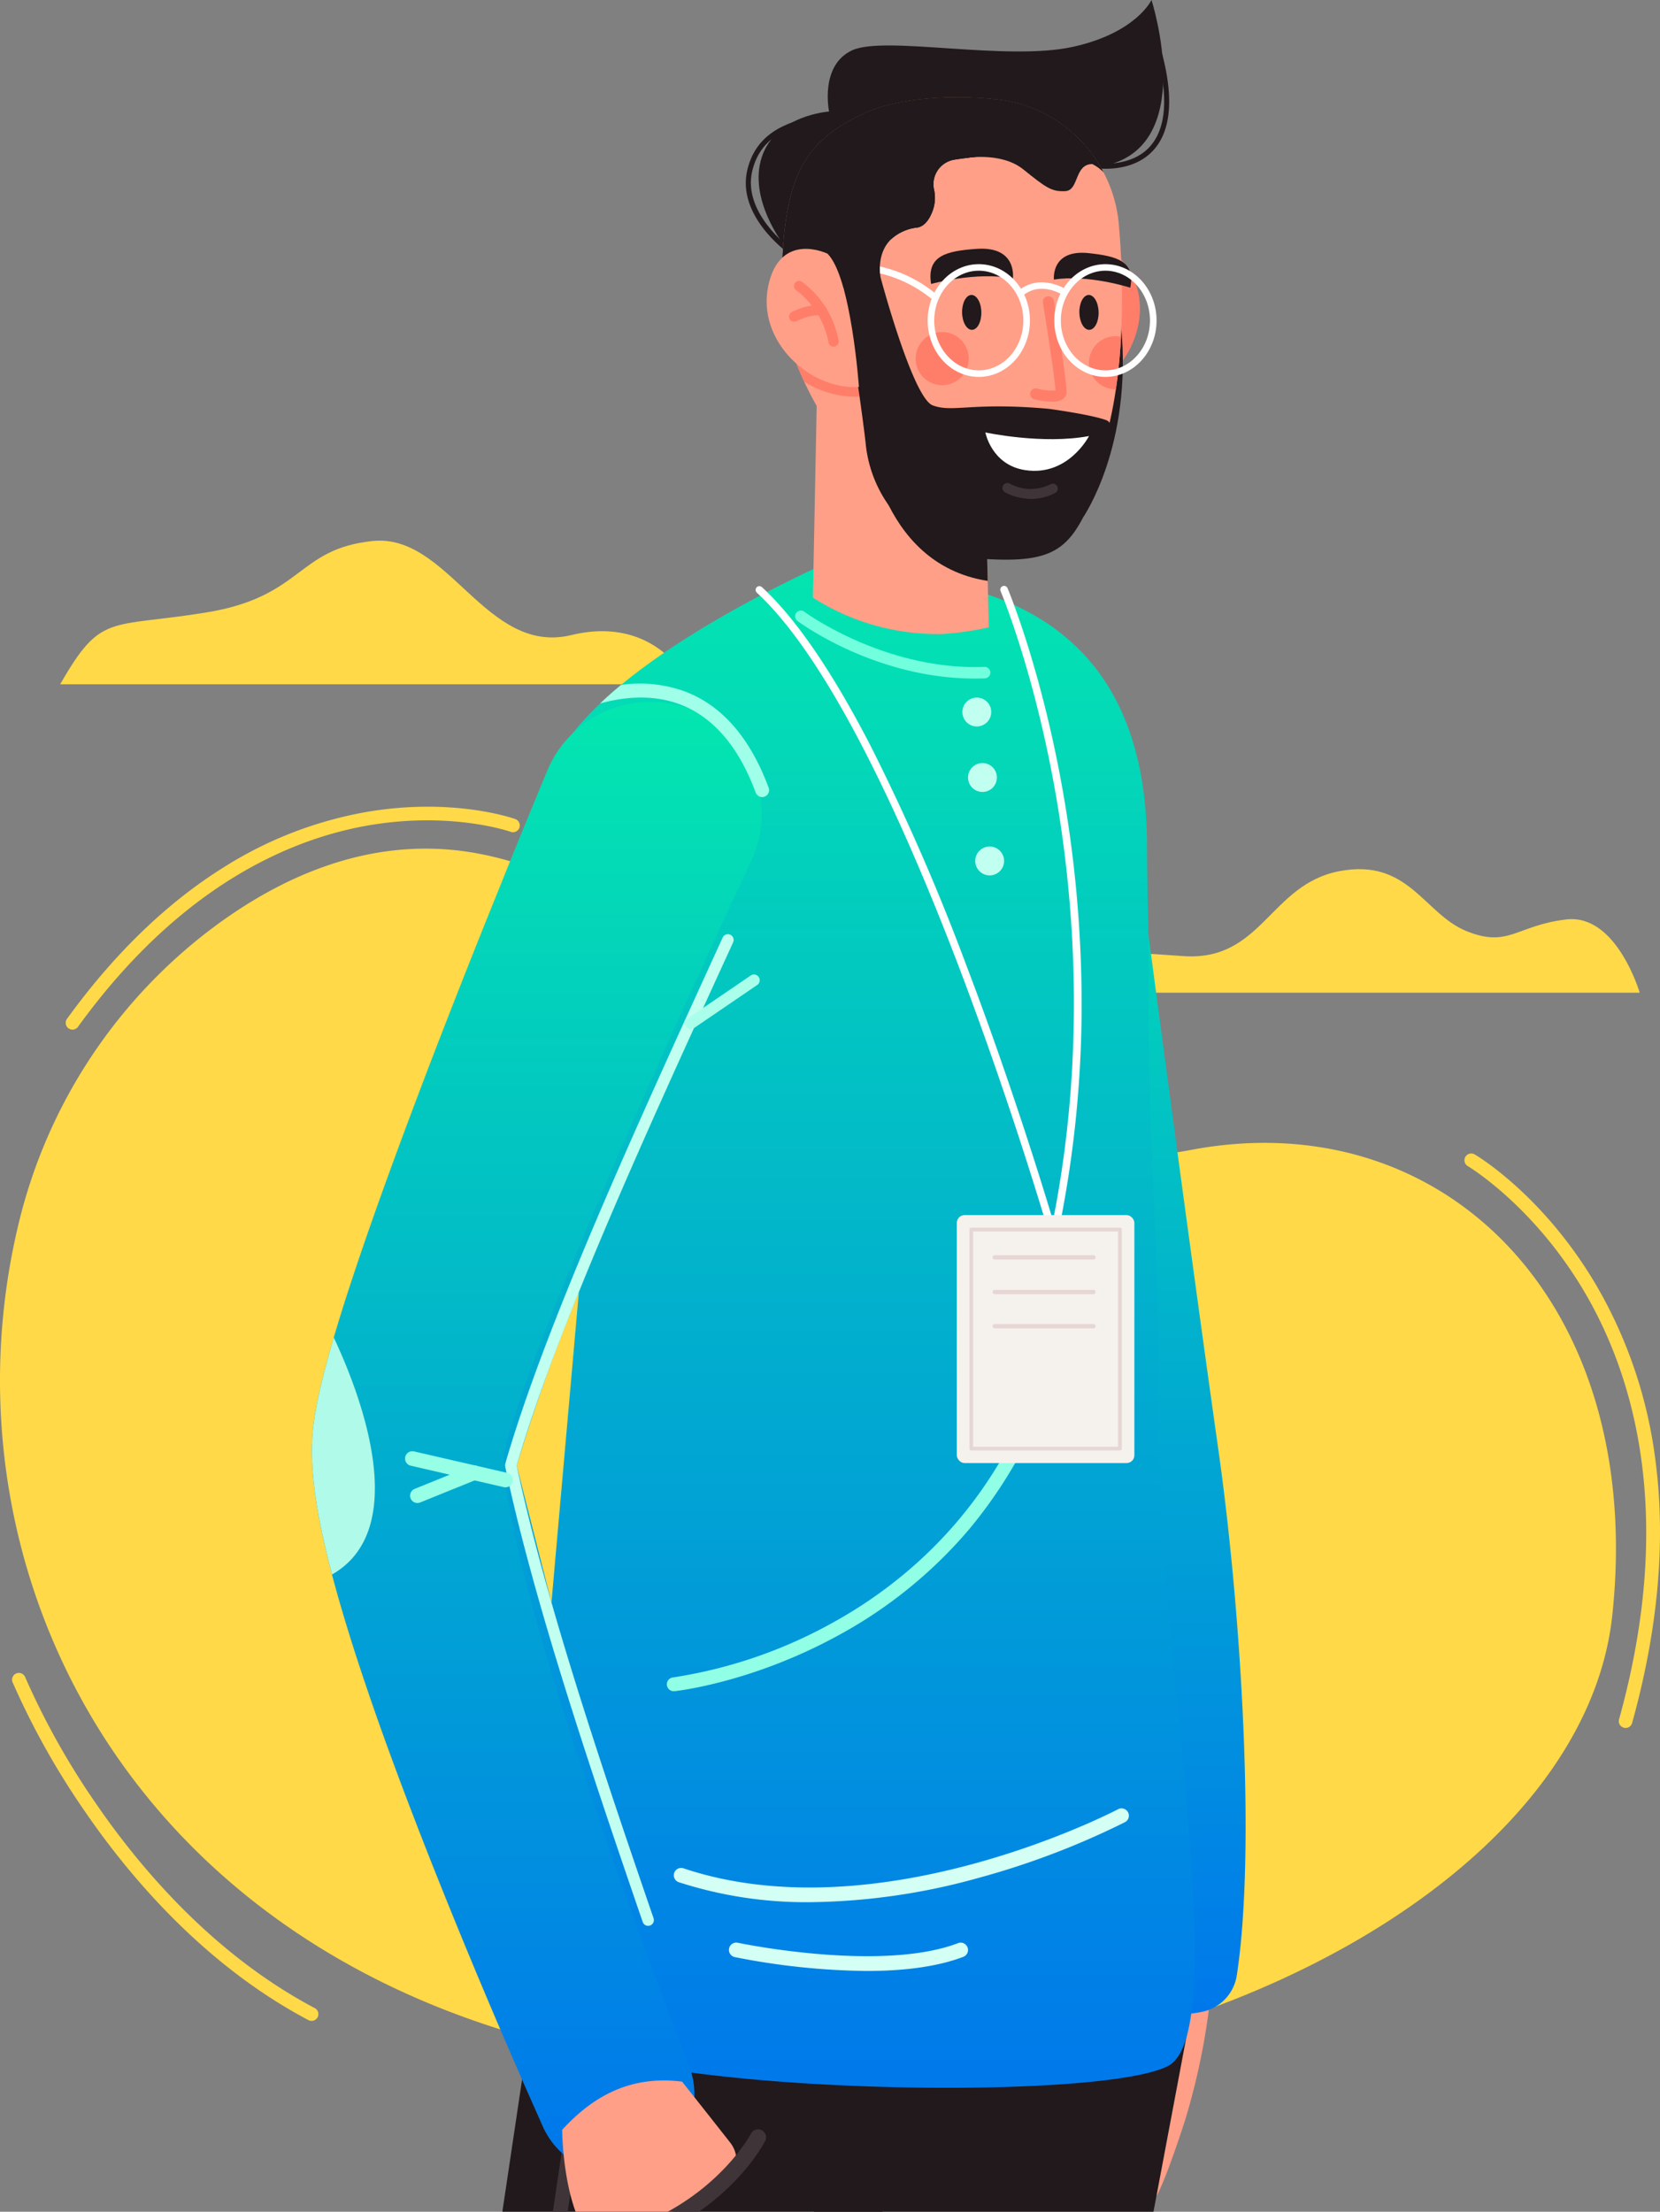 <svg xmlns="http://www.w3.org/2000/svg" xmlns:xlink="http://www.w3.org/1999/xlink" width="329.932" height="439.417" viewBox="0 0 329.932 439.417"><rect x="0" y="0" width="329.932" height="439.417" fill="#808080" stroke="none"/><defs><style>.a{fill:#ffd947;}.b{fill:#ff9f87;}.c{fill:#21191b;}.d{fill:#3f3538;}.e{fill:url(#a);}.f{fill:#90ffe5;}.g{fill:#c1fff0;}.h{fill:#71ffdd;}.i{fill:#aaffeb;}.j{fill:#d3fff5;}.k{fill:#9fffe8;}.l{fill:#affae8;}.m{fill:#96ffe6;}.n{fill:#ff7e6a;}.o{fill:#fff;}.p{fill:#f5f2ee;}.q{fill:#e6d7d4;}</style><linearGradient id="a" x1="0.5" x2="0.5" y2="1" gradientUnits="objectBoundingBox"><stop offset="0" stop-color="#03e6b0"/><stop offset="1" stop-color="#0077ec"/></linearGradient></defs><g transform="translate(-79.053 -60.583)"><g transform="translate(0 99)"><path class="a" d="M82.754,204.689a103.7,103.7,0,0,1,38.106-58.412c13.431-10.179,31.17-18.541,51.363-15.431C217.3,137.788,265.2,199.795,315.465,190.1s90.692,29.871,84.047,92.343S282.465,393.6,184.534,366.556C100.39,343.324,67.236,269.026,82.754,204.689Z"/><path class="a" d="M404.952,158.81s-4.6-15.707-14.558-14.558-11.493,5.746-19.921,2.3-11.492-14.558-25.284-11.876-15.324,18-31.03,16.856-21.07-1.533-26.817,7.279Z"/><path class="a" d="M216.106,97.538s-6.3-13.932-23.507-9.779c-17.01,4.106-24.337-20.256-39.484-18.689s-13.779,11.064-33.1,14.2-20.856,0-29,14.27Z"/><path class="a" d="M402.144,304.89a1.35,1.35,0,0,0,1.3-.987c5.146-18.516,6.719-35.968,4.674-51.87a91.855,91.855,0,0,0-11.767-35.049c-10.52-17.906-23.647-25.723-24.2-26.047a1.348,1.348,0,0,0-1.363,2.327h0c.13.077,13.159,7.86,23.313,25.213,9.368,16.009,18.142,43.7,6.745,84.7a1.349,1.349,0,0,0,.939,1.66A1.365,1.365,0,0,0,402.144,304.89Z"/><path class="a" d="M93.457,166.146a1.349,1.349,0,0,0,1.094-.558c20.683-28.575,43.019-37.57,58.114-40.083,16.284-2.712,27.778,1.3,27.892,1.343a1.348,1.348,0,1,0,.908-2.539c-.493-.177-12.274-4.29-29.243-1.465a78.472,78.472,0,0,0-28.686,11.041c-11.329,7.064-21.816,17.2-31.17,30.122a1.348,1.348,0,0,0,1.091,2.139Z"/><path class="a" d="M140.987,363.086a1.349,1.349,0,0,0,.63-2.542c-20.255-10.689-34.829-28-43.489-40.641a150.059,150.059,0,0,1-14.073-25.112,1.349,1.349,0,0,0-2.5,1.016A153.235,153.235,0,0,0,95.9,321.427c8.831,12.891,23.713,30.556,44.455,41.5A1.355,1.355,0,0,0,140.987,363.086Z"/></g><path class="b" d="M319.862,455a135.255,135.255,0,0,1-5.251,26.761c-4.125,12.755-5.716,15.149-5.716,15.149S289,447.4,319.862,455Z"/><path class="c" d="M308.313,500,316,459.188l-71.8,2.435L240.828,500Z"/><path class="c" d="M254.412,500c5.752-20.167,9.814-34.368,9.814-34.368L187.1,445.018,178.9,500Z"/><path class="d" d="M191.878,500l6.748-45.375a1.455,1.455,0,0,0-2.879-.428L188.935,500Z"/><path class="e" d="M318.049,460.269a8.754,8.754,0,0,0,6.828-7.251c3.776-24.645.9-72.085-3.627-104.106-8.563-60.545-19.935-148.326-19.935-148.326-7.543,40.8-12.164,208.191-.565,257.531C306.8,460.475,312.608,461.412,318.049,460.269Z"/><path class="e" d="M313.882,407.475q-.333-3.492-.667-7.035c-.085-.832-.16-1.665-.238-2.5-.217-2.224-.435-4.462-.645-6.692q-.165-1.721-.325-3.435c-.11-1.2-.23-2.4-.332-3.593-.063-.662-.12-1.334-.183-2-.057-.61-.112-1.22-.16-1.837q-.2-2.172-.375-4.33c-.04-.375-.07-.758-.1-1.131s-.058-.764-.093-1.139q-.248-2.979-.462-5.893c-.073-.965-.143-1.93-.2-2.882-.058-.776-.108-1.545-.155-2.311-.015-.24-.028-.48-.045-.719-.028-.478-.058-.953-.085-1.425-.05-.776-.1-1.558-.138-2.328-.032-.663-.067-1.325-.1-1.975-.04-.787-.08-1.563-.115-2.332-.07-1.621-.125-3.205-.165-4.763-.062-2.477-.092-4.868-.075-7.155.013-1.25.035-2.465.075-3.652.01-.375.023-.763.033-1.153.017-.815.035-1.652.04-2.515.03-3.12-.005-6.52-.085-10.155-.018-.867-.04-1.758-.068-2.652a.976.976,0,0,0-.007-.143c-.015-.81-.04-1.632-.068-2.465-.027-.895-.057-1.808-.085-2.732a.676.676,0,0,1-.005-.1c-.012-.342-.025-.685-.035-1.032-.017-.4-.03-.8-.045-1.2-.012-.382-.035-.76-.047-1.135-.04-1.112-.085-2.237-.125-3.372-.045-1.113-.1-2.236-.143-3.365-.027-.743-.057-1.5-.09-2.243-.075-1.975-.16-3.982-.247-6.007-.015-.41-.028-.816-.045-1.228-.01-.335-.028-.678-.04-1.015q-.154-3.7-.295-7.472c-.025-.793-.053-1.58-.08-2.381-.025-.73-.058-1.455-.08-2.189-.023-.793-.053-1.588-.075-2.375,0-.068,0-.131,0-.193-.03-.97-.058-1.945-.08-2.915-.023-.6-.035-1.205-.053-1.8-.12-4.606-.2-9.221-.222-13.791-.01-1.6-.01-3.2.007-4.784,0-.3.005-.6.005-.886.063-9.247-.327-20.192-.337-28.347-.033-25.55-10.143-43.028-32.4-50.245l-16.955-5.5a24.434,24.434,0,0,0-18.033,1.2c-9.77,4.65-25.475,12.857-37.14,22.5-1.455,1.205-2.847,2.43-4.157,3.677-5.7,5.413-9.848,11.173-10.84,16.941-.245,1.415-.525,3.5-.833,6.184-.165,1.455-.347,3.1-.53,4.9-1.222,11.859-2.745,30.782-4.125,52.9-.035.6-.075,1.2-.11,1.82q-.168,2.7-.335,5.475c-.04.725-.08,1.46-.125,2.2q-.06,1.173-.137,2.362c-.058,1.01-.115,2.02-.173,3.04-.04.787-.085,1.575-.13,2.373-.035.732-.075,1.455-.115,2.184-.035.64-.062,1.285-.1,1.925-.055,1.055-.113,2.116-.165,3.183-.035.605-.063,1.21-.09,1.82q-.2,3.877-.383,7.815-.273,5.955-.525,12c-.022.633-.052,1.268-.075,1.9-.05,1.416-.1,2.83-.152,4.25q-.132,3.365-.248,6.738c-.152,4.775-.295,9.555-.415,14.307-.045,2.051-.1,4.093-.137,6.128-.013.515-.018,1.023-.028,1.535-.03,1.49-.052,2.968-.087,4.445-.005.285-.005.565-.01.845-.018.985-.035,1.967-.045,2.955-.013,1.088-.03,2.168-.04,3.245-.013,1.148-.018,2.287-.03,3.423q-.027,2.977-.028,5.917c-.005.708-.005,1.408-.005,2.11v1.825c0,1.05.005,2.082.01,3.12q.02,4.71.085,9.255.034,2.531.1,5.015c.012.69.03,1.375.045,2.057.017.708.035,1.423.057,2.118.863,30.453,3.7,53.187,9.87,56.712,19.968,11.4,109.228,12.758,122.725,5.678C318.8,467.058,316.827,438.865,313.882,407.475Zm-125.22-28.523-6.917-27.2q5.432-17.785,12.36-34.475Z"/><path class="f" d="M212.966,396.59a1.375,1.375,0,0,1-.145-2.742h0a94.734,94.734,0,0,0,31.813-10.92c15.333-8.463,35.3-25.211,43.344-56.936a1.375,1.375,0,0,1,2.666.676,93.487,93.487,0,0,1-18.889,37.65,90.932,90.932,0,0,1-25.89,21.071c-17.152,9.442-32.123,11.126-32.752,11.193A1.463,1.463,0,0,1,212.966,396.59Z"/><path class="g" d="M276.056,201.8a2.869,2.869,0,1,1-3.106-2.612A2.869,2.869,0,0,1,276.056,201.8Z"/><path class="g" d="M277.18,214.808a2.87,2.87,0,1,1-3.106-2.611A2.87,2.87,0,0,1,277.18,214.808Z"/><path class="g" d="M278.612,231.388a2.869,2.869,0,1,1-3.105-2.612A2.87,2.87,0,0,1,278.612,231.388Z"/><path class="h" d="M274.849,195.356l-.052,0c-20.611.8-36.586-10.913-37.255-11.411a1.141,1.141,0,0,1,1.362-1.831c.158.117,16.021,11.725,35.805,10.962a1.141,1.141,0,0,1,.14,2.277Z"/><path class="g" d="M207.872,443.2a1.141,1.141,0,0,0,1.079-1.512c-10.692-31.1-21.6-63.66-27.206-89.936,7.936-27.3,25.77-66.264,43.019-103.948a1.141,1.141,0,0,0-2.075-.95c-17.342,37.887-35.273,77.064-43.215,104.539a1.13,1.13,0,0,0-.02.554c5.616,26.45,16.585,59.2,27.339,90.483A1.142,1.142,0,0,0,207.872,443.2Z"/><path class="i" d="M216.348,265.039a1.138,1.138,0,0,0,.642-.2l12.551-8.558a1.141,1.141,0,1,0-1.286-1.885L215.7,262.955a1.141,1.141,0,0,0,.644,2.084Z"/><path class="j" d="M240.058,438.5a128.841,128.841,0,0,0,33.549-4.843,158.294,158.294,0,0,0,29.066-11.066,1.458,1.458,0,0,0-1.367-2.575c-.47.249-47.449,24.794-86.418,11.751a1.458,1.458,0,0,0-.926,2.765A82.227,82.227,0,0,0,240.058,438.5Z"/><path class="j" d="M251.289,452.167c6.775,0,13.708-.7,19.243-2.815a1.458,1.458,0,0,0-1.04-2.724c-15.348,5.86-43.5,0-43.777-.063a1.457,1.457,0,1,0-.6,2.851A141.413,141.413,0,0,0,251.289,452.167Z"/><path class="e" d="M228.357,231.653l-.015.026c-2.337,4.961-4.709,10.073-7.04,15.127l-6.956,15.241q-6.9,15.256-13.541,30.565c-4.4,10.2-8.7,20.42-12.688,30.571-1.98,5.065-3.892,10.124-5.577,15.024-.837,2.439-1.612,4.842-2.248,7.044-.305,1.08-.6,2.15-.785,2.972-.057.232-.094.4-.13.574l-.057.258a.071.071,0,0,0-.005.026v-.016a.08.08,0,0,0-.01-.031c0-.005-.01-.015-.016-.015v.051a1.432,1.432,0,0,1-.046.212c0,.29-.047.5-.036.915.005.191-.011.357,0,.574l.021.656c.01.429.067.962.087,1.442l.155,1.587c.248,2.186.636,4.584,1.1,7.034.925,4.92,2.16,10.073,3.5,15.246,2.724,10.368,5.949,20.89,9.36,31.382s7.06,21,10.827,31.469q2.823,7.854,5.753,15.681l2.946,7.809,2.971,7.722.1.258a15.739,15.739,0,0,1-29.087,12.006l-3.5-7.882-3.417-7.84q-3.387-7.845-6.682-15.737c-4.388-10.528-8.662-21.118-12.766-31.852s-8.031-21.588-11.6-32.85c-1.385-4.408-2.719-8.863-3.938-13.5-.347-1.308-.678-2.626-1-3.964-.734-3.055-1.416-6.192-1.98-9.572l-.4-2.605c-.109-.92-.238-1.783-.321-2.76l-.134-1.447c-.042-.486-.068-1.028-.093-1.54-.073-.992-.073-2.186-.078-3.308l.072-1.9.026-.471.047-.542.108-1.08.062-.543.068-.491.119-.786c.077-.527.16-1.049.248-1.5.341-1.948.718-3.607,1.1-5.261.776-3.251,1.608-6.243,2.466-9.174a1.282,1.282,0,0,1,.041-.129c1.7-5.794,3.52-11.318,5.38-16.792,3.758-11.008,7.722-21.743,11.768-32.425s8.2-21.262,12.42-31.821l6.372-15.81c2.15-5.277,4.29-10.487,6.517-15.82.119-.279.274-.636.4-.91a22.164,22.164,0,1,1,40.1,18.9Z"/><path class="k" d="M231.015,218.855a1.369,1.369,0,0,1-1.768-.81c-3.462-9.333-8.665-15.278-15.462-17.67-5.46-1.92-11.1-1.245-15.455-.033,1.31-1.247,2.7-2.472,4.157-3.677a26.37,26.37,0,0,1,12.21,1.118c7.608,2.675,13.37,9.172,17.128,19.3A1.374,1.374,0,0,1,231.015,218.855Z"/><path class="l" d="M145.045,373.4c-.347-1.308-.678-2.626-1-3.964-.734-3.055-1.416-6.192-1.98-9.572l-.4-2.605c-.109-.92-.238-1.783-.321-2.76l-.134-1.447c-.042-.486-.068-1.028-.093-1.54-.073-.992-.073-2.186-.078-3.308l.072-1.9.026-.471.047-.542.108-1.08.062-.543.068-.491.119-.786c.077-.527.16-1.049.248-1.5.341-1.948.718-3.607,1.1-5.261.776-3.251,1.608-6.243,2.466-9.174a1.282,1.282,0,0,1,.041-.129C150.228,336.579,161.242,364.157,145.045,373.4Z"/><path class="b" d="M212.712,500l9.692-5.235c.048-.025.095-.051.141-.077a5.633,5.633,0,0,0,1.661-8.395c-3.531-4.509-9.586-12.139-9.586-12.139-10.183-1.283-17.668,2.827-23.831,9.578,0,0,.02,9.016,2.664,16.268Z"/><path class="d" d="M217.944,500c9.149-6.356,12.941-13.569,13.191-14.059a1.589,1.589,0,0,0-2.829-1.448c-.066.128-4.8,9.055-16.53,15.507Z"/><path class="m" d="M179.513,356.078a1.458,1.458,0,0,0,.326-2.879l-18.464-4.25a1.458,1.458,0,1,0-.654,2.841l18.464,4.251A1.478,1.478,0,0,0,179.513,356.078Z"/><path class="m" d="M162.02,359.193a1.463,1.463,0,0,0,.547-.107l11.246-4.553a1.457,1.457,0,1,0-1.093-2.7l-11.247,4.552a1.458,1.458,0,0,0,.547,2.81Z"/><path class="c" d="M234.747,109.1s-7.04-9.02-4.269-17.353,13.354-9,13.354-9-1.915-9.167,4.585-12.167,30.689,2.245,43.958-.708c12.545-2.792,15.542-9.292,15.542-9.292s9.652,29.833-10.174,33.083S242.243,95.122,234.747,109.1Z"/><path class="c" d="M235.551,110.72c-.415-.3-10.133-7.456-7.954-16.429,1.965-8.088,9.087-9.717,14.81-11.026.715-.164,1.39-.318,2.046-.482l.242.97c-.665.166-1.345.322-2.065.486-5.738,1.313-12.243,2.8-14.061,10.288-2.02,8.318,7.473,15.313,7.569,15.383Z"/><path class="c" d="M298.859,94.107a14.227,14.227,0,0,1-2.249-.16l.169-.986c.069.012,6.963,1.124,10.884-3.327,3.431-3.9,3.678-10.789.733-20.489l.957-.29c3.054,10.058,2.736,17.274-.945,21.446C305.549,93.542,301.4,94.107,298.859,94.107Z"/><path class="b" d="M275.581,185.209s-.033.013-.1.033a60.885,60.885,0,0,1-9.073,1.312h-.053a46.168,46.168,0,0,1-25.735-7.233l.369-18.765.4-20.144L246,141.823l28.768,8.783.548,23.433Z"/><path class="c" d="M251.326,145.94s1.96,26.647,24.037,30.053l-.6-25.388Z"/><path class="n" d="M291.912,111.38s8.6-5.306,12.723,5.185-5.4,23.87-15.186,21.692C289.449,138.257,288.036,116.774,291.912,111.38Z"/><path class="c" d="M294.382,163.276s9.806-14.183,7.487-38c0,0-2.466,18.574-5.314,21.65Z"/><path class="b" d="M301.867,127.5c-.187,3.464-.515,6.974-1.03,10.432-.332,2.255-.747,4.487-1.255,6.67-1.8,7.775-4.782,14.915-9.5,20.192-9.2,10.286-22.273,5.8-33.433-4.242A77.836,77.836,0,0,1,238.9,136.44v-.008c-.587-1.267-1.132-2.522-1.615-3.777a37.944,37.944,0,0,1-2.827-12.912c-.013-1.388-.013-2.718,0-4,.017-1.45.06-2.828.122-4.145.043-.857.1-1.695.16-2.5a58.6,58.6,0,0,1,1.125-8.154C237.985,91.4,242.657,86.823,251.1,83c6.147-2.792,16.517-3.727,26.167-2.644a27.227,27.227,0,0,1,21.145,14.517c.368.685.693,1.382.993,2.1.005.005.005.018.012.025a27.374,27.374,0,0,1,2.015,8.24A165.365,165.365,0,0,1,301.867,127.5Z"/><path class="n" d="M301.867,127.5c-.187,3.464-.515,6.974-1.03,10.432-.022,0-.045,0-.067,0a5.275,5.275,0,1,1,1.1-10.434Z"/><path class="n" d="M271.592,131.833a5.276,5.276,0,1,1-5.275-5.275A5.275,5.275,0,0,1,271.592,131.833Z"/><path class="c" d="M264.113,117s9.022-2.539,16.25-1.083c0,0,.979-6.479-7.228-5.89C267.18,110.454,263.2,111.333,264.113,117Z"/><path class="c" d="M303.7,117.743s-8.354-2.71-15.175-1.612c0,0-.679-6.1,6.984-5.249C301.064,111.5,304.762,112.471,303.7,117.743Z"/><path class="n" d="M237.286,132.657q.728,1.877,1.613,3.773v.007a19.717,19.717,0,0,0,10.049,2.981c.26,0,.424-.007.472-.014a1.024,1.024,0,1,0-.13-2.044c-.035,0-.164.007-.363.007A17.826,17.826,0,0,1,237.286,132.657Z"/><path class="c" d="M294.048,163.9c-3.643,6.716-7.831,8.621-20.6,7.635-6.612-.508-13.632-5.044-17.771-10.573A25.5,25.5,0,0,1,251.1,148.6c-.789-7.242-4.255-29.889-4.371-30.685-3.722-.208-8.131-1.372-12.263-2.174.006-.71.024-1.4.043-2.081.024-.7.049-1.39.079-2.063.043-.857.1-1.7.16-2.5a58.116,58.116,0,0,1,1.126-8.155C237.985,91.4,242.657,86.823,251.1,83c6.147-2.792,16.519-3.729,26.168-2.645a27.21,27.21,0,0,1,20.859,13.984c.1.177.2.355.287.532a5.084,5.084,0,0,0-.4-.434c-5.216-5.058-23.057-3.111-29.265-2.131a4.941,4.941,0,0,0-4.169,4.867,4.871,4.871,0,0,0,.116,1.059,7.556,7.556,0,0,1-.318,4.353c-.558,1.439-1.506,2.982-3.031,3.209a9.138,9.138,0,0,0-5.143,2.283c-3.141,2.988-2.118,7.665-2.118,7.665s6.361,23.878,10.347,25.378,7.634-.686,22.989.679c0,0,8.455,1.121,11.529,2.272a1.3,1.3,0,0,1,.637.526C301.285,147.239,297.385,157.763,294.048,163.9Z"/><path class="d" d="M282.052,159.517a10.751,10.751,0,0,1-3.283-1.155.978.978,0,0,1,1-1.683,8.732,8.732,0,0,0,8.107.1.979.979,0,0,1,.919,1.728A10.187,10.187,0,0,1,282.052,159.517Z"/><path class="o" d="M274.9,146.5s11.344,2.448,20.6.715c0,0-4.126,8.085-12.7,6.768C276.11,152.957,274.9,146.5,274.9,146.5Z"/><path class="c" d="M298.126,94.342c-.037.036-.08.067-.117.1-5.216-5.058-23.057-3.111-29.265-2.131a4.941,4.941,0,0,0-4.169,4.867,4.871,4.871,0,0,0,.116,1.059,7.556,7.556,0,0,1-.318,4.353c-.558,1.439-1.506,2.982-3.031,3.209a9.138,9.138,0,0,0-5.143,2.283,105.174,105.174,0,0,0-21.691,5.584c.024-.7.049-1.39.079-2.063.043-.857.1-1.7.16-2.5a58.116,58.116,0,0,1,1.126-8.155C237.985,91.4,242.657,86.823,251.1,83c6.147-2.792,16.519-3.729,26.168-2.645A27.21,27.21,0,0,1,298.126,94.342Z"/><path class="c" d="M270.529,92.048s7.376-1.465,11.923,2.2,5.616,4.431,8.3,4.313c2.83-.125,1.759-5.394,5.441-5.386S277.808,84.846,270.529,92.048Z"/><path class="b" d="M243.518,110.978s-9.452-4.6-11.775,6.43,8.416,20.721,18.026,20.046C249.769,137.454,248.237,115.653,243.518,110.978Z"/><path class="n" d="M244.7,129.453a1.017,1.017,0,0,1-.977-.84,16.988,16.988,0,0,0-6.417-10.36,1.018,1.018,0,0,1,1.133-1.692,18.743,18.743,0,0,1,7.289,11.695,1.019,1.019,0,0,1-.825,1.181A.932.932,0,0,1,244.7,129.453Z"/><path class="n" d="M236.868,124.5a1.018,1.018,0,0,1-.45-1.92c.139-.073,3.438-1.778,6.117-1.284a1.018,1.018,0,1,1-.37,2c-1.648-.3-4.025.68-4.8,1.086A1.019,1.019,0,0,1,236.868,124.5Z"/><path class="n" d="M288.105,140.394a15.787,15.787,0,0,1-3.464-.48,1.1,1.1,0,0,1,.523-2.141,11.387,11.387,0,0,0,3.661.377c-.077-1.811-1.3-10.081-2.493-17.432a1.1,1.1,0,1,1,2.175-.354c.636,3.918,2.694,16.818,2.505,18.328a1.725,1.725,0,0,1-.753,1.216A3.913,3.913,0,0,1,288.105,140.394Z"/><path class="c" d="M274.1,122.614c.034,1.914-.8,3.481-1.852,3.5s-1.941-1.517-1.975-3.431.795-3.48,1.852-3.5S274.071,120.7,274.1,122.614Z"/><path class="c" d="M297.408,122.614c.034,1.914-.795,3.481-1.852,3.5s-1.941-1.517-1.975-3.431.8-3.48,1.853-3.5S297.375,120.7,297.408,122.614Z"/><path class="o" d="M288.6,124.265c0-6.177,4.559-11.2,10.163-11.2s10.162,5.025,10.162,11.2-4.558,11.2-10.162,11.2S288.6,130.442,288.6,124.265Zm1.3,0c0,5.457,3.974,9.9,8.858,9.9s8.858-4.44,8.858-9.9-3.974-9.9-8.858-9.9S289.9,118.808,289.9,124.265Z"/><path class="o" d="M263.432,124.265c0-6.177,4.558-11.2,10.162-11.2s10.163,5.025,10.163,11.2-4.559,11.2-10.163,11.2S263.432,130.442,263.432,124.265Zm1.3,0c0,5.457,3.974,9.9,8.858,9.9s8.858-4.44,8.858-9.9-3.974-9.9-8.858-9.9S264.736,118.808,264.736,124.265Z"/><path class="o" d="M253.927,113.53a26.259,26.259,0,0,1,10.835,5.2c.543.443.855.743.913.8l-.913.932c-.012-.012-.2-.195-.552-.49a25.556,25.556,0,0,0-10.248-5.075Z"/><path class="o" d="M282.223,119.421c3.614-3.119,7.926-.322,8.108-.2l.724-1.085c-.052-.035-5.312-3.473-9.685.3Z"/><path class="o" d="M288.475,306.914a.749.749,0,0,1-.72-.542c-.073-.254-7.425-25.677-18.258-54.057-14.309-37.486-28.16-63.079-40.057-74.014a.75.75,0,0,1,1.015-1.1c6.75,6.2,14.04,16.848,21.668,31.637A429.11,429.11,0,0,1,270.9,251.79c8.733,22.878,15.207,43.838,17.443,51.292,6.934-34.891,3.919-66.558.09-87.208-4.268-23.013-10.441-37.686-10.5-37.831a.75.75,0,1,1,1.38-.587c.062.146,6.288,14.937,10.588,38.1a244.688,244.688,0,0,1,4.1,40.986,223.057,223.057,0,0,1-4.793,49.78.751.751,0,0,1-.707.593Z"/><rect class="p" width="35.286" height="49.262" rx="1.538" transform="translate(269.226 301.994)"/><path class="q" d="M276.767,310.817h19.615a.43.43,0,0,0,0-.861H276.767a.43.43,0,1,0,0,.861Z"/><path class="q" d="M276.767,317.706h19.615a.43.43,0,0,0,0-.861H276.767a.43.43,0,1,0,0,.861Z"/><path class="q" d="M276.767,324.5h19.615a.43.43,0,0,0,0-.861H276.767a.43.43,0,1,0,0,.861Z"/><path class="q" d="M301.642,348.76H272.1a.375.375,0,0,1-.375-.375v-43.52a.375.375,0,0,1,.375-.375h29.545a.375.375,0,0,1,.375.375v43.52A.375.375,0,0,1,301.642,348.76Zm-29.17-.75h28.8V305.24h-28.8Z"/></g></svg>